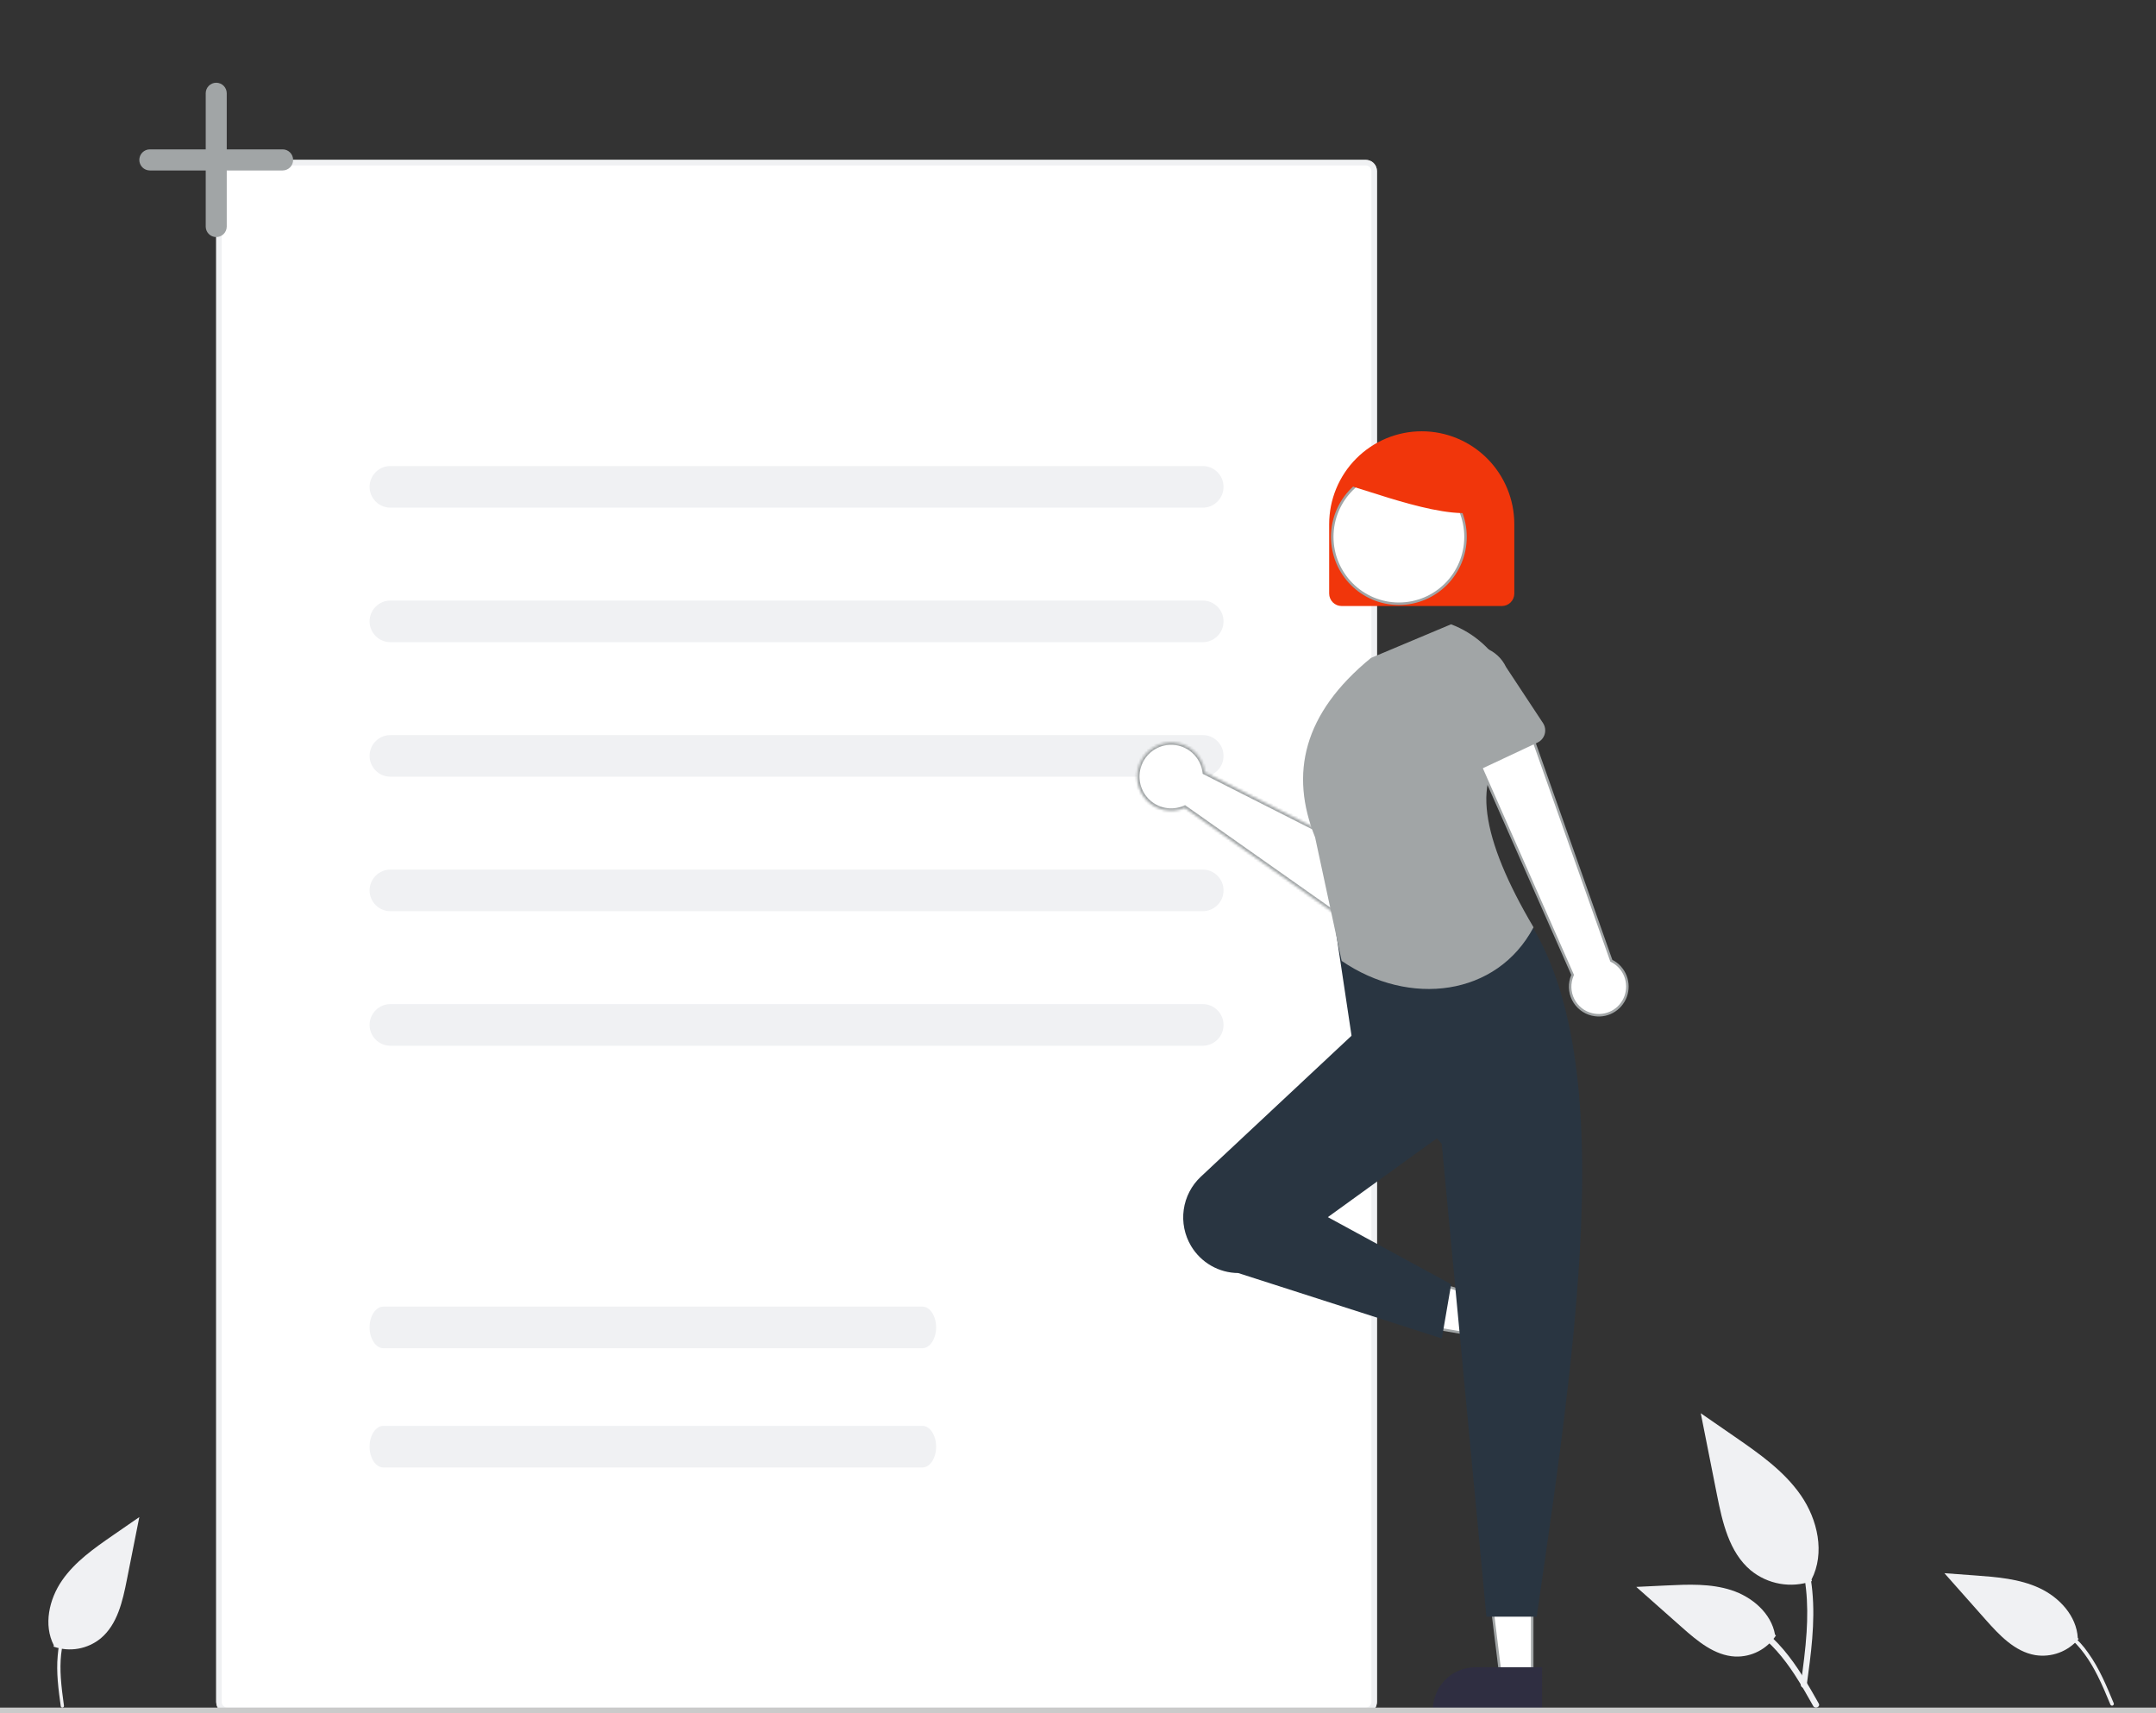 <svg width="866" height="688" viewBox="0 0 866 688" fill="none" xmlns="http://www.w3.org/2000/svg">
<rect x="0" y="0" width="866" height="688" fill="#333333" stroke="none"/>
<g clip-path="url(#clip0)">
<path d="M91.293 64.224H548.619C551.071 64.224 553.059 66.219 553.059 68.68V683.544C553.059 686.005 551.071 688 548.619 688H91.293C88.841 688 86.853 686.005 86.853 683.544V68.68C86.853 66.219 88.841 64.224 91.293 64.224Z" fill="white"/>
<path d="M91.293 688H548.619C549.796 687.998 550.924 687.529 551.757 686.693C552.589 685.858 553.057 684.726 553.059 683.544V68.68C553.057 67.499 552.589 66.366 551.757 65.531C550.924 64.695 549.796 64.226 548.619 64.224H91.293C90.116 64.226 88.988 64.695 88.155 65.531C87.323 66.366 86.855 67.499 86.853 68.68V683.544C86.855 684.726 87.323 685.858 88.155 686.693C88.988 687.529 90.116 687.998 91.293 688V688ZM548.619 66.452C549.207 66.453 549.771 66.688 550.188 67.105C550.604 67.523 550.838 68.089 550.839 68.68V683.544C550.838 684.135 550.604 684.701 550.188 685.119C549.771 685.536 549.207 685.771 548.619 685.772H91.293C90.705 685.771 90.141 685.536 89.724 685.119C89.308 684.701 89.074 684.135 89.073 683.544V68.68C89.074 68.089 89.308 67.523 89.724 67.105C90.141 66.688 90.705 66.453 91.293 66.452H548.619Z" fill="#F0F1F3"/>
<path d="M156.787 203.874H483.13C485.338 203.874 487.456 202.994 489.017 201.427C490.578 199.861 491.455 197.736 491.455 195.52C491.455 193.305 490.578 191.18 489.017 189.613C487.456 188.046 485.338 187.166 483.13 187.166H156.787C154.579 187.166 152.461 188.046 150.9 189.613C149.339 191.18 148.461 193.305 148.461 195.52C148.461 197.736 149.339 199.861 150.9 201.427C152.461 202.994 154.579 203.874 156.787 203.874Z" fill="#F0F1F3"/>
<path d="M156.787 257.898H483.13C485.338 257.898 487.456 257.018 489.017 255.451C490.578 253.884 491.455 251.759 491.455 249.544C491.455 247.328 490.578 245.203 489.017 243.636C487.456 242.07 485.338 241.189 483.13 241.189H156.787C154.579 241.189 152.461 242.07 150.9 243.636C149.339 245.203 148.461 247.328 148.461 249.544C148.461 251.759 149.339 253.884 150.9 255.451C152.461 257.018 154.579 257.898 156.787 257.898Z" fill="#F0F1F3"/>
<path d="M156.787 311.921H483.13C485.338 311.921 487.456 311.041 489.017 309.474C490.578 307.908 491.455 305.783 491.455 303.567C491.455 301.351 490.578 299.226 489.017 297.66C487.456 296.093 485.338 295.213 483.13 295.213H156.787C154.579 295.213 152.461 296.093 150.9 297.66C149.339 299.226 148.461 301.351 148.461 303.567C148.461 305.783 149.339 307.908 150.9 309.474C152.461 311.041 154.579 311.921 156.787 311.921Z" fill="#F0F1F3"/>
<path d="M156.787 365.945H483.13C485.338 365.945 487.456 365.064 489.017 363.498C490.578 361.931 491.455 359.806 491.455 357.59C491.455 355.375 490.578 353.25 489.017 351.683C487.456 350.117 485.338 349.236 483.13 349.236H156.787C154.579 349.236 152.461 350.117 150.9 351.683C149.339 353.25 148.461 355.375 148.461 357.59C148.461 359.806 149.339 361.931 150.9 363.498C152.461 365.064 154.579 365.945 156.787 365.945Z" fill="#F0F1F3"/>
<path d="M156.787 419.968H483.13C485.338 419.968 487.456 419.088 489.017 417.521C490.578 415.954 491.455 413.83 491.455 411.614C491.455 409.398 490.578 407.273 489.017 405.707C487.456 404.14 485.338 403.26 483.13 403.26H156.787C154.579 403.26 152.461 404.14 150.9 405.707C149.339 407.273 148.461 409.398 148.461 411.614C148.461 413.83 149.339 415.954 150.9 417.521C152.461 419.088 154.579 419.968 156.787 419.968Z" fill="#F0F1F3"/>
<mask id="path-8-inside-1" fill="white">
<path d="M483.577 307.994C483.777 308.692 483.921 309.404 484.009 310.124L541.852 339.422L555.035 330.789L570.617 349.051L548.76 366.608C546.995 368.027 544.818 368.832 542.557 368.903C540.297 368.975 538.074 368.308 536.223 367.004L475.892 324.499C473.338 325.614 470.506 325.923 467.774 325.383C465.041 324.844 462.537 323.482 460.594 321.48C458.651 319.477 457.362 316.929 456.898 314.173C456.434 311.418 456.817 308.585 457.996 306.054C459.175 303.522 461.094 301.41 463.498 299.999C465.902 298.588 468.677 297.946 471.455 298.156C474.232 298.367 476.879 299.421 479.045 301.179C481.21 302.936 482.791 305.313 483.577 307.994L483.577 307.994Z"/>
</mask>
<path d="M483.577 307.994C483.777 308.692 483.921 309.404 484.009 310.124L541.852 339.422L555.035 330.789L570.617 349.051L548.76 366.608C546.995 368.027 544.818 368.832 542.557 368.903C540.297 368.975 538.074 368.308 536.223 367.004L475.892 324.499C473.338 325.614 470.506 325.923 467.774 325.383C465.041 324.844 462.537 323.482 460.594 321.48C458.651 319.477 457.362 316.929 456.898 314.173C456.434 311.418 456.817 308.585 457.996 306.054C459.175 303.522 461.094 301.41 463.498 299.999C465.902 298.588 468.677 297.946 471.455 298.156C474.232 298.367 476.879 299.421 479.045 301.179C481.21 302.936 482.791 305.313 483.577 307.994L483.577 307.994Z" fill="white"/>
<path d="M483.577 307.994L482.616 308.269L482.388 307.472L483.129 307.1L483.577 307.994ZM484.009 310.124L483.557 311.016L483.081 310.775L483.016 310.245L484.009 310.124ZM541.852 339.422L542.4 340.258L541.916 340.575L541.4 340.314L541.852 339.422ZM555.035 330.789L554.487 329.953L555.224 329.47L555.795 330.14L555.035 330.789ZM570.617 349.051L571.378 348.402L572.047 349.185L571.243 349.83L570.617 349.051ZM548.76 366.608L549.387 367.388L549.387 367.388L548.76 366.608ZM536.223 367.004L535.647 367.822L535.647 367.822L536.223 367.004ZM475.892 324.499L475.492 323.583L476.008 323.358L476.468 323.682L475.892 324.499ZM483.577 307.994L484.537 307.713L484.772 308.514L484.026 308.888L483.577 307.994ZM484.539 307.719C484.753 308.467 484.907 309.23 485.002 310.003L483.016 310.245C482.935 309.577 482.801 308.916 482.616 308.269L484.539 307.719ZM484.461 309.232L542.304 338.53L541.4 340.314L483.557 311.016L484.461 309.232ZM541.304 338.585L554.487 329.953L555.582 331.626L542.4 340.258L541.304 338.585ZM555.795 330.14L571.378 348.402L569.856 349.7L554.274 331.439L555.795 330.14ZM571.243 349.83L549.387 367.388L548.134 365.829L569.991 348.271L571.243 349.83ZM549.387 367.388C547.452 368.942 545.067 369.825 542.589 369.903L542.526 367.904C544.569 367.839 546.537 367.111 548.134 365.829L549.387 367.388ZM542.589 369.903C540.111 369.981 537.675 369.251 535.647 367.822L536.799 366.187C538.473 367.366 540.482 367.968 542.526 367.904L542.589 369.903ZM535.647 367.822L475.316 325.317L476.468 323.682L536.799 366.187L535.647 367.822ZM476.292 325.416C473.551 326.612 470.513 326.943 467.58 326.364L467.967 324.402C470.5 324.902 473.125 324.616 475.492 323.583L476.292 325.416ZM467.58 326.364C464.648 325.785 461.961 324.324 459.876 322.176L461.312 320.784C463.113 322.64 465.435 323.902 467.967 324.402L467.58 326.364ZM459.876 322.176C457.792 320.028 456.41 317.295 455.912 314.339L457.884 314.007C458.315 316.563 459.51 318.927 461.312 320.784L459.876 322.176ZM455.912 314.339C455.414 311.384 455.825 308.347 457.089 305.631L458.902 306.476C457.809 308.824 457.454 311.451 457.884 314.007L455.912 314.339ZM457.089 305.631C458.354 302.916 460.412 300.65 462.992 299.137L464.004 300.862C461.775 302.169 459.996 304.127 458.902 306.476L457.089 305.631ZM462.992 299.137C465.572 297.623 468.55 296.933 471.53 297.159L471.379 299.153C468.805 298.958 466.233 299.554 464.004 300.862L462.992 299.137ZM471.53 297.159C474.511 297.385 477.351 298.517 479.675 300.402L478.414 301.955C476.407 300.326 473.953 299.349 471.379 299.153L471.53 297.159ZM479.675 300.402C481.998 302.287 483.694 304.838 484.537 307.713L482.618 308.276C481.888 305.789 480.422 303.584 478.414 301.955L479.675 300.402ZM484.026 308.888L484.026 308.888L483.129 307.1L483.129 307.1L484.026 308.888Z" fill="#A1A5A6" mask="url(#path-8-inside-1)"/>
<path d="M543.747 340.528L562.922 363.28C563.468 363.927 564.146 364.449 564.911 364.809C565.675 365.17 566.508 365.361 567.353 365.369C568.198 365.378 569.035 365.203 569.806 364.858C570.578 364.513 571.266 364.004 571.824 363.368L591.382 341.067C594.669 338.248 596.706 334.236 597.048 329.91C597.391 325.585 596.009 321.301 593.208 317.996C590.406 314.692 586.413 312.637 582.103 312.283C577.794 311.929 573.521 313.305 570.221 316.108L545.138 331.704C544.42 332.151 543.806 332.748 543.339 333.454C542.871 334.16 542.561 334.959 542.429 335.797C542.297 336.634 542.346 337.49 542.574 338.307C542.801 339.123 543.201 339.881 543.747 340.528L543.747 340.528Z" fill="#F1360B"/>
<path d="M596.43 621.859L602.781 673.532H615.447L615.449 621.859H596.43Z" fill="white" stroke="#A1A5A6"/>
<path d="M619.42 669.573L592.62 669.572H592.619C588.089 669.573 583.745 671.378 580.542 674.592C577.339 677.806 575.54 682.165 575.539 686.711V687.268L619.419 687.269L619.42 669.573Z" fill="#2F2E41"/>
<path d="M614.79 539.874L618.393 527.686L569.029 512.992L563.619 531.293L614.79 539.874Z" fill="white" stroke="#A1A5A6"/>
<path d="M615.742 522.741L608.121 548.524L608.121 548.525C606.833 552.883 607.323 557.576 609.483 561.571C611.643 565.566 615.296 568.537 619.639 569.83L620.171 569.988L632.648 527.773L615.742 522.741Z" fill="#2F2E41"/>
<path d="M153.985 541.445H370.492C373.543 541.445 376.016 537.704 376.016 533.091C376.016 528.477 373.543 524.737 370.492 524.737H153.985C150.935 524.737 148.462 528.477 148.462 533.091C148.462 537.704 150.935 541.445 153.985 541.445Z" fill="#F0F1F3"/>
<path d="M153.985 589.342H370.492C373.543 589.342 376.016 585.601 376.016 580.988C376.016 576.374 373.543 572.634 370.492 572.634H153.985C150.935 572.634 148.462 576.374 148.462 580.988C148.462 585.601 150.935 589.342 153.985 589.342Z" fill="#F0F1F3"/>
<path d="M113.521 59.986C114.641 59.986 115.715 60.433 116.507 61.227C117.299 62.022 117.744 63.1 117.744 64.224C117.744 65.349 117.299 66.427 116.507 67.221C115.715 68.016 114.641 68.463 113.521 68.463H91.076V90.984C91.073 92.107 90.627 93.182 89.836 93.975C89.044 94.767 87.971 95.213 86.853 95.213C85.735 95.213 84.662 94.767 83.87 93.975C83.079 93.182 82.632 92.107 82.63 90.984V68.463H60.185C59.065 68.463 57.991 68.016 57.199 67.221C56.407 66.427 55.962 65.349 55.962 64.224C55.962 63.1 56.407 62.022 57.199 61.227C57.991 60.433 59.065 59.986 60.185 59.986H82.63V37.463C82.63 36.339 83.075 35.261 83.867 34.467C84.659 33.672 85.733 33.226 86.853 33.226C87.973 33.226 89.047 33.672 89.839 34.467C90.631 35.261 91.076 36.339 91.076 37.463V59.986H113.521Z" fill="#A1A5A6"/>
<path d="M478.427 500.411C480.391 503.696 483.164 506.42 486.479 508.32C489.794 510.22 493.54 511.233 497.357 511.262L579.147 537.537L582.887 515.771L533.361 488.805L581.344 454.126L546.19 412.846L482.34 472.564C478.608 476.055 476.184 480.724 475.472 485.793C474.76 490.862 475.803 496.022 478.427 500.411V500.411Z" fill="#293541"/>
<path d="M597.05 649.27H617.245C635.377 524.55 653.833 399.482 599.294 352.799L534.97 363.307L543.197 418.098L579.098 459.378L597.05 649.27Z" fill="#293541"/>
<path d="M538.904 385.904C566.128 404.521 601.296 400.143 615.975 372.404C594.884 336.76 590.444 311.141 607.422 299.444C610.142 289.71 609.127 279.305 604.576 270.284C600.026 261.264 592.27 254.283 582.841 250.721L550.679 264.231C523.373 286.569 517.995 310.765 528.24 336.285L538.904 385.904Z" fill="#A1A5A6"/>
<path d="M-6.10352e-05 685.772H898V688H-6.10352e-05V685.772Z" fill="#CACACA"/>
<path d="M727.789 634.977C723.659 636.434 719.225 636.799 714.914 636.037C710.603 635.275 706.56 633.411 703.175 630.626C694.553 623.365 691.852 611.401 689.651 600.328L683.147 567.564L696.764 576.971C706.558 583.739 716.574 590.723 723.355 600.525C730.136 610.328 733.096 623.709 727.647 634.315" fill="#F0F1F3"/>
<path d="M725.685 676.922C727.403 664.39 729.163 651.698 727.958 639.03C726.89 627.78 723.47 616.794 716.507 607.784C712.812 603.011 708.314 598.922 703.218 595.7C701.886 594.858 700.665 596.972 701.99 597.81C710.807 603.402 717.627 611.66 721.467 621.393C725.707 632.216 726.389 644.015 725.657 655.513C725.213 662.466 724.279 669.374 723.335 676.273C723.261 676.585 723.307 676.913 723.465 677.192C723.623 677.471 723.88 677.68 724.185 677.775C724.497 677.861 724.829 677.819 725.109 677.659C725.39 677.499 725.596 677.234 725.683 676.922H725.685Z" fill="#F0F1F3"/>
<path d="M834.926 658.202C832.822 660.696 830.115 662.603 827.063 663.741C824.012 664.88 820.72 665.21 817.504 664.701C809.252 663.296 803.034 656.642 797.472 650.366L781.016 631.803L793.28 632.7C802.099 633.345 811.143 634.045 819.167 637.775C827.191 641.504 834.105 648.97 834.585 657.831" fill="#F0F1F3"/>
<path d="M849.045 684.089C846.153 677.105 843.237 670.023 838.8 663.856C834.995 658.267 829.681 653.882 823.482 651.214C820.138 649.874 816.586 649.13 812.987 649.014C812.048 648.983 812.054 650.444 812.987 650.476C819.22 650.684 825.227 652.874 830.14 656.729C835.589 661.025 839.495 666.903 842.583 673.055C844.45 676.775 846.049 680.623 847.641 684.467C847.696 684.65 847.819 684.805 847.983 684.9C848.148 684.996 848.343 685.026 848.529 684.984C848.715 684.933 848.873 684.81 848.97 684.643C849.066 684.475 849.093 684.276 849.045 684.089V684.089Z" fill="#F0F1F3"/>
<path d="M713.35 656.815C711.578 659.516 709.144 661.714 706.28 663.197C703.416 664.679 700.221 665.397 697 665.28C688.724 664.886 681.824 659.089 675.614 653.584L657.243 637.308L669.401 636.725C678.144 636.305 687.113 635.912 695.442 638.618C703.77 641.324 711.45 647.836 712.973 656.486" fill="#F0F1F3"/>
<path d="M730.531 684.127C722.279 669.474 712.707 653.189 695.604 647.984C690.848 646.541 685.862 646.024 680.913 646.461C679.353 646.596 679.743 649.009 681.299 648.874C689.594 648.183 697.874 650.381 704.744 655.098C711.354 659.614 716.501 665.89 720.858 672.548C723.522 676.626 725.916 680.877 728.307 685.122C729.071 686.478 731.304 685.499 730.531 684.127Z" fill="#F0F1F3"/>
<path d="M21.512 661.29C24.698 662.414 28.12 662.696 31.447 662.108C34.774 661.52 37.894 660.082 40.506 657.933C47.16 652.329 49.245 643.097 50.94 634.549L55.961 609.264L45.45 616.526C37.892 621.749 30.163 627.138 24.93 634.703C19.698 642.267 17.412 652.594 21.617 660.779" fill="#F0F1F3"/>
<path d="M24.412 685.29C23.488 678.532 22.538 671.687 23.186 664.858C23.607 658.767 25.749 652.923 29.361 648.009C31.354 645.435 33.779 643.23 36.527 641.493C37.244 641.039 37.904 642.179 37.193 642.63C32.438 645.646 28.76 650.099 26.69 655.347C24.404 661.184 24.036 667.546 24.43 673.745C24.669 677.495 25.174 681.22 25.682 684.939C25.722 685.107 25.697 685.284 25.612 685.434C25.527 685.585 25.388 685.697 25.224 685.749C25.056 685.793 24.878 685.769 24.727 685.683C24.576 685.598 24.464 685.456 24.416 685.289L24.412 685.29Z" fill="#F0F1F3"/>
<path d="M631.595 391.33L631.682 391.529L631.597 391.728C630.939 393.269 630.626 394.936 630.68 396.612C630.733 398.288 631.153 399.931 631.908 401.427C632.663 402.922 633.735 404.233 635.049 405.267C636.323 406.27 637.794 406.988 639.364 407.377L639.514 407.413L639.518 407.414C642.253 408.07 645.133 407.696 647.612 406.364C650.091 405.032 651.998 402.833 652.97 400.183C653.942 397.534 653.912 394.619 652.885 391.99C651.859 389.362 649.907 387.203 647.401 385.923L647.223 385.832L647.157 385.644L612.006 286.111L587.875 292.21L631.595 391.33Z" fill="white" stroke="#A1A5A6"/>
<path d="M593.129 309.694L617.586 298.206C618.282 297.879 618.899 297.406 619.396 296.818C619.894 296.23 620.258 295.541 620.466 294.799C620.674 294.057 620.721 293.278 620.602 292.517C620.483 291.755 620.202 291.028 619.778 290.385L604.914 267.859C603.226 264.298 600.2 261.554 596.499 260.228C592.798 258.902 588.725 259.102 585.171 260.784C581.617 262.466 578.872 265.494 577.538 269.203C576.204 272.912 576.39 277 578.054 280.572L585.74 306.373C585.96 307.112 586.336 307.794 586.843 308.374C587.35 308.953 587.975 309.416 588.676 309.732C589.378 310.047 590.138 310.207 590.907 310.2C591.675 310.194 592.433 310.021 593.129 309.694H593.129Z" fill="#A1A5A6"/>
<path d="M538.878 243.383H603.259C604.583 243.382 605.853 242.853 606.789 241.913C607.726 240.974 608.252 239.699 608.254 238.371V210.523C608.254 200.627 604.336 191.136 597.363 184.138C590.389 177.14 580.931 173.208 571.068 173.208C561.206 173.208 551.748 177.14 544.774 184.138C537.801 191.136 533.883 200.627 533.883 210.523V238.371C533.885 239.699 534.411 240.974 535.348 241.913C536.284 242.853 537.554 243.382 538.878 243.383V243.383Z" fill="#F1360B"/>
<path d="M535.128 215.602C535.128 230.437 547.112 242.46 561.891 242.46C576.67 242.46 588.654 230.437 588.654 215.602C588.654 200.767 576.67 188.744 561.891 188.744C547.112 188.744 535.128 200.767 535.128 215.602Z" fill="white" stroke="#A1A5A6"/>
<path d="M555.013 185.146C555.394 185.303 555.697 185.527 555.889 185.791L594.126 184.905C594.466 184.905 594.802 184.952 595.111 185.044C595.421 185.135 595.696 185.268 595.919 185.435C596.142 185.601 596.306 185.797 596.402 186.008C596.498 186.219 596.522 186.441 596.474 186.659L593.713 199.103C593.659 199.357 593.507 199.597 593.273 199.803C593.039 200.009 599.751 201.056 599.394 201.165C594.126 213.155 558.242 199.92 544.152 195.662C543.779 195.547 543.457 195.372 543.22 195.153C542.982 194.933 542.836 194.678 542.797 194.411L546.705 186.587C546.674 186.374 546.711 186.159 546.816 185.956C546.92 185.753 547.089 185.566 547.311 185.408C547.533 185.249 547.804 185.123 548.107 185.036C548.409 184.95 548.736 184.905 549.067 184.905H553.74C554.191 184.906 554.633 184.989 555.013 185.146Z" fill="#F1360B"/>
</g>
<defs>
<clipPath id="clip0">
<rect width="898" height="688" fill="white" transform="matrix(-1 0 0 1 898 0)"/>
</clipPath>
</defs>
</svg>
